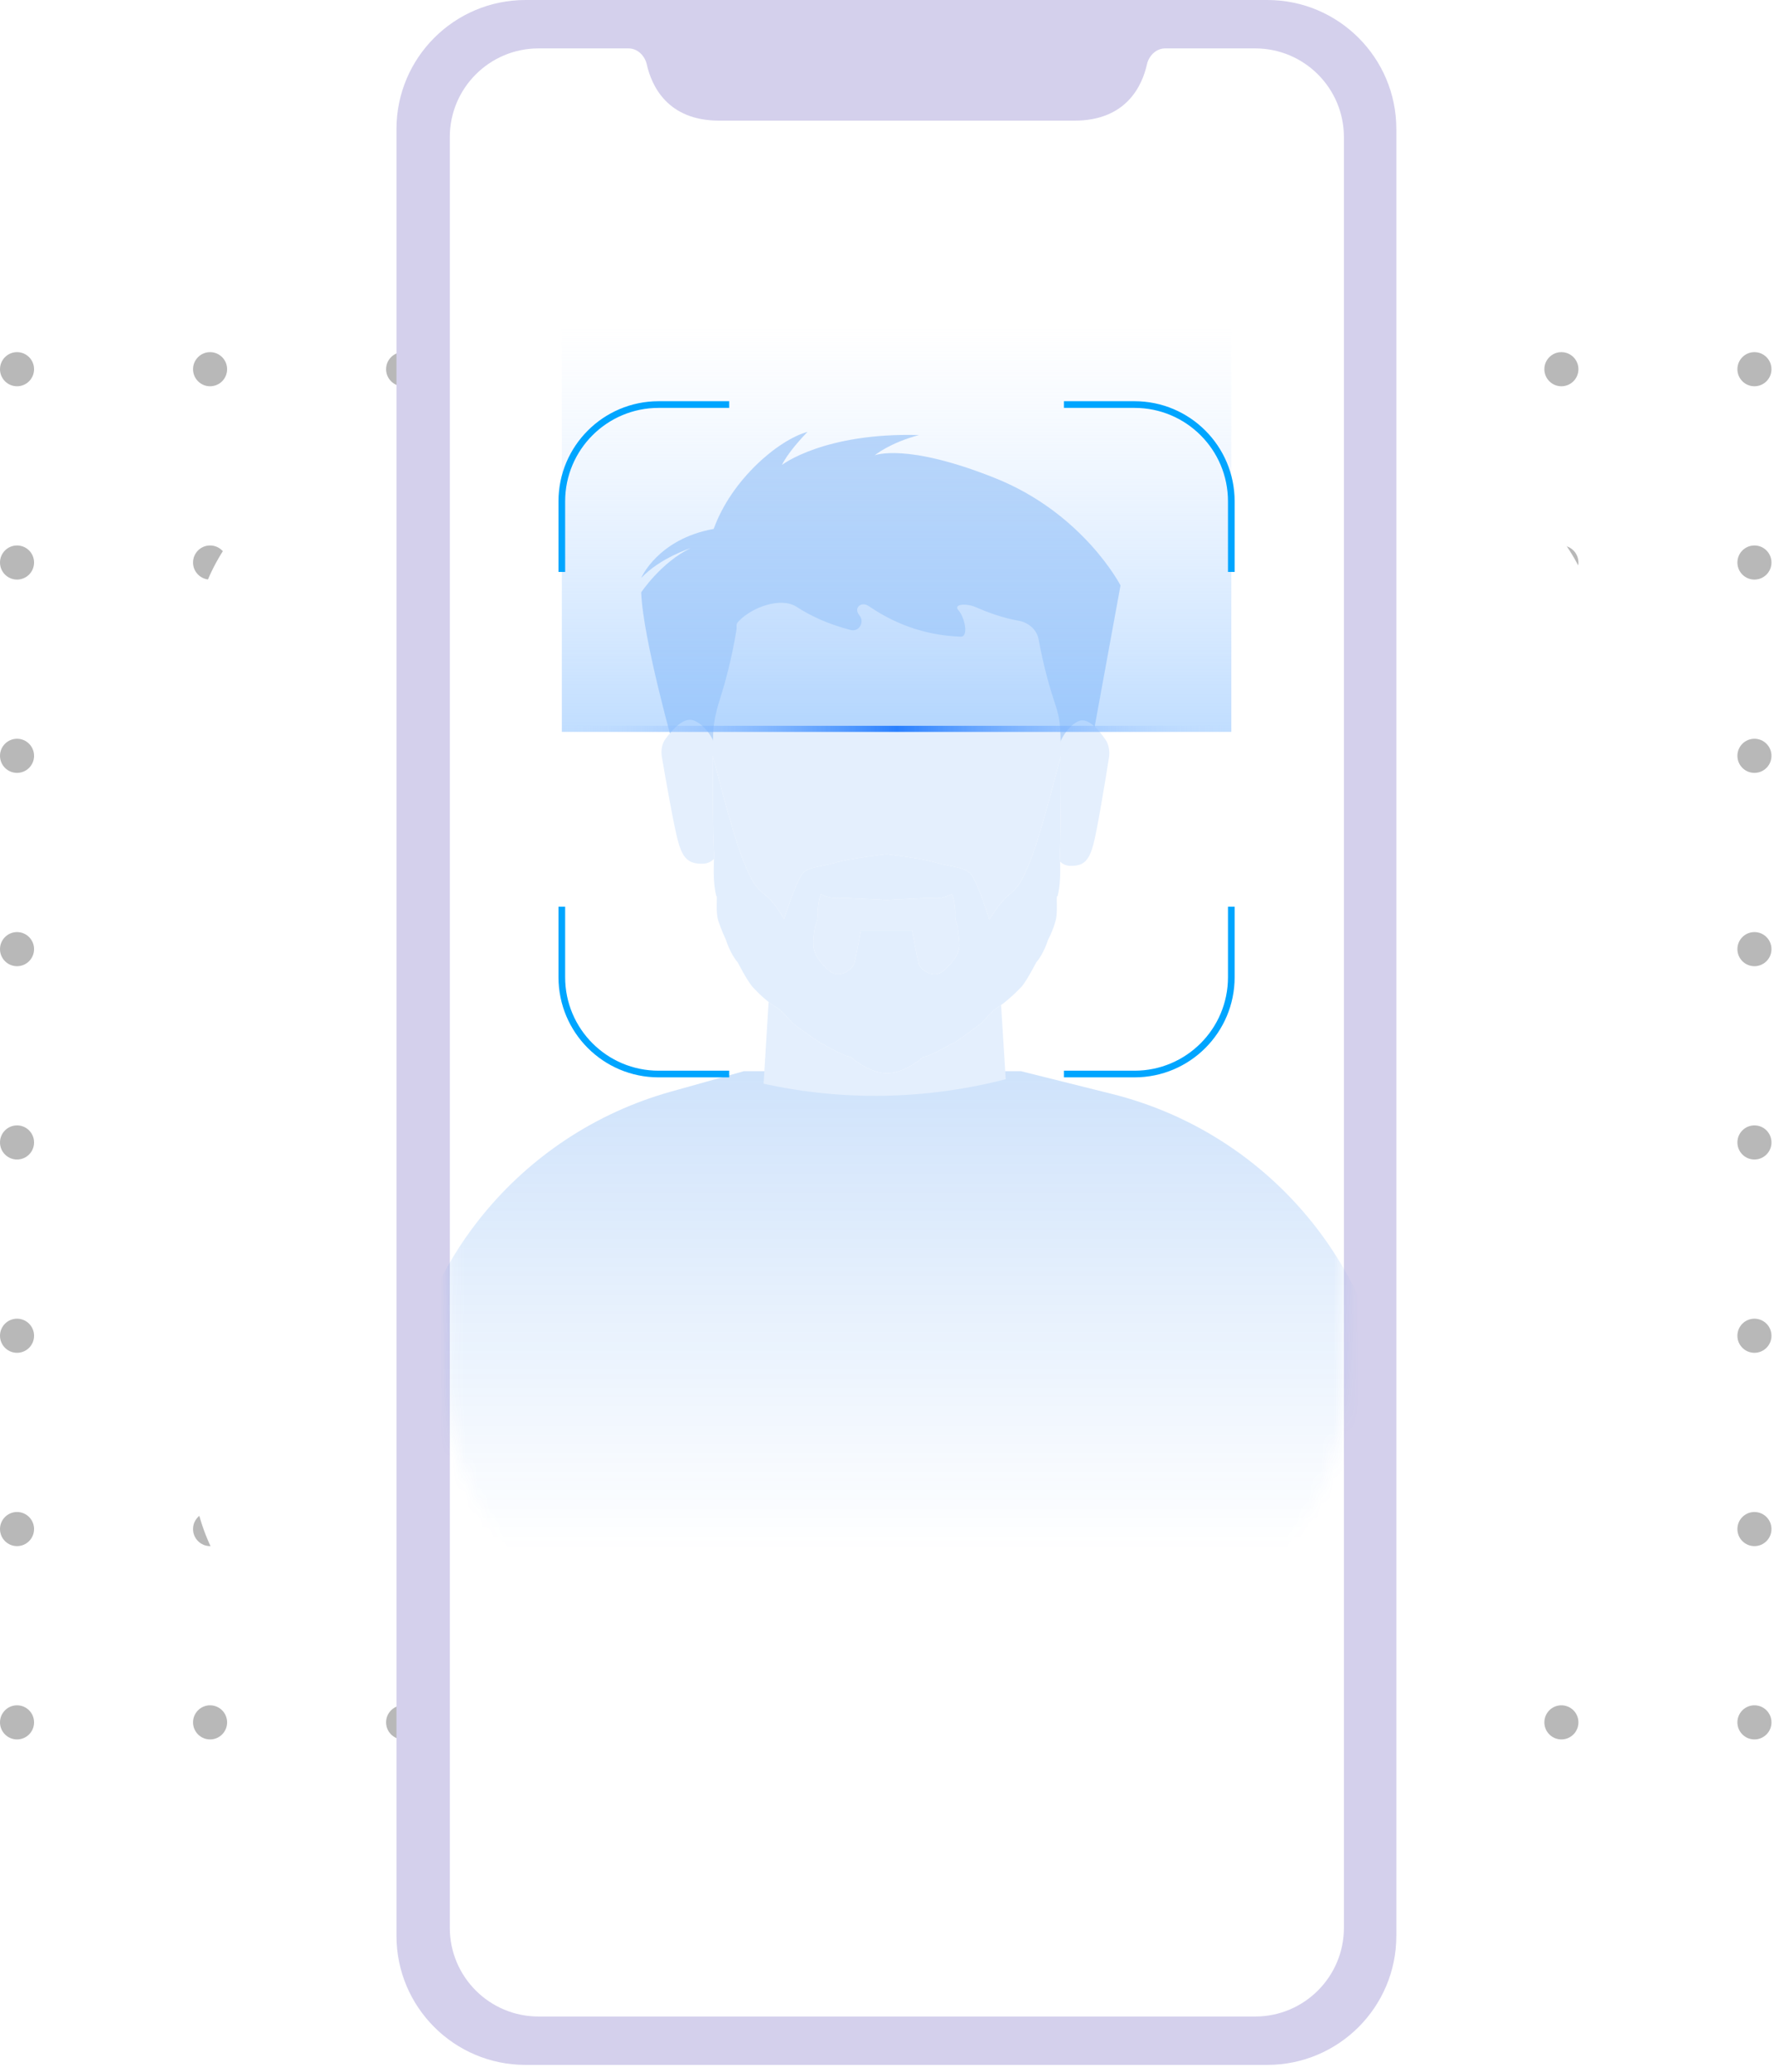 <svg width="143" height="167" viewBox="0 0 143 167" fill="none" xmlns="http://www.w3.org/2000/svg">
<path d="M-0 29.762C-0 29.003 0.615 28.387 1.373 28.387C2.131 28.387 2.746 29.003 2.746 29.762C2.746 30.521 2.131 31.137 1.373 31.137C0.615 31.137 -0 30.521 -0 29.762Z" fill="#B8B8B8"/>
<path d="M62.244 29.762C62.244 29.003 62.859 28.387 63.617 28.387C64.376 28.387 64.99 29.003 64.99 29.762C64.99 30.521 64.376 31.137 63.617 31.137C62.859 31.137 62.244 30.521 62.244 29.762Z" fill="#B8B8B8"/>
<path d="M31.122 29.762C31.122 29.003 31.737 28.387 32.495 28.387C33.253 28.387 33.868 29.003 33.868 29.762C33.868 30.521 33.253 31.137 32.495 31.137C31.737 31.137 31.122 30.521 31.122 29.762Z" fill="#B8B8B8"/>
<path d="M93.366 29.762C93.366 29.003 93.981 28.387 94.739 28.387C95.498 28.387 96.112 29.003 96.112 29.762C96.112 30.521 95.498 31.137 94.739 31.137C93.981 31.137 93.366 30.521 93.366 29.762Z" fill="#B8B8B8"/>
<path d="M124.489 29.762C124.489 29.003 125.103 28.387 125.862 28.387C126.62 28.387 127.235 29.003 127.235 29.762C127.235 30.521 126.62 31.137 125.862 31.137C125.103 31.137 124.489 30.521 124.489 29.762Z" fill="#B8B8B8"/>
<path d="M15.561 29.762C15.561 29.003 16.176 28.387 16.934 28.387C17.692 28.387 18.307 29.003 18.307 29.762C18.307 30.521 17.692 31.137 16.934 31.137C16.176 31.137 15.561 30.521 15.561 29.762Z" fill="#B8B8B8"/>
<path d="M77.805 29.762C77.805 29.003 78.42 28.387 79.178 28.387C79.937 28.387 80.551 29.003 80.551 29.762C80.551 30.521 79.937 31.137 79.178 31.137C78.42 31.137 77.805 30.521 77.805 29.762Z" fill="#B8B8B8"/>
<path d="M46.683 29.762C46.683 29.003 47.298 28.387 48.056 28.387C48.815 28.387 49.429 29.003 49.429 29.762C49.429 30.521 48.815 31.137 48.056 31.137C47.298 31.137 46.683 30.521 46.683 29.762Z" fill="#B8B8B8"/>
<path d="M108.927 29.762C108.927 29.003 109.542 28.387 110.3 28.387C111.059 28.387 111.674 29.003 111.674 29.762C111.674 30.521 111.059 31.137 110.3 31.137C109.542 31.137 108.927 30.521 108.927 29.762Z" fill="#B8B8B8"/>
<path d="M140.05 29.762C140.05 29.003 140.664 28.387 141.423 28.387C142.181 28.387 142.796 29.003 142.796 29.762C142.796 30.521 142.181 31.137 141.423 31.137C140.664 31.137 140.05 30.521 140.05 29.762Z" fill="#B8B8B8"/>
<path d="M-0 45.345C-0 44.585 0.615 43.97 1.373 43.97C2.131 43.97 2.746 44.585 2.746 45.345C2.746 46.104 2.131 46.72 1.373 46.72C0.615 46.72 -0 46.104 -0 45.345Z" fill="#B8B8B8"/>
<path d="M62.244 45.345C62.244 44.585 62.859 43.97 63.617 43.97C64.376 43.97 64.99 44.585 64.99 45.345C64.99 46.104 64.376 46.72 63.617 46.72C62.859 46.72 62.244 46.104 62.244 45.345Z" fill="#B8B8B8"/>
<path d="M31.122 45.345C31.122 44.585 31.737 43.97 32.495 43.97C33.253 43.97 33.868 44.585 33.868 45.345C33.868 46.104 33.253 46.72 32.495 46.72C31.737 46.72 31.122 46.104 31.122 45.345Z" fill="#B8B8B8"/>
<path d="M93.366 45.345C93.366 44.585 93.981 43.97 94.739 43.97C95.498 43.97 96.112 44.585 96.112 45.345C96.112 46.104 95.498 46.72 94.739 46.72C93.981 46.72 93.366 46.104 93.366 45.345Z" fill="#B8B8B8"/>
<path d="M124.489 45.345C124.489 44.585 125.103 43.97 125.862 43.97C126.62 43.97 127.235 44.585 127.235 45.345C127.235 46.104 126.62 46.72 125.862 46.72C125.103 46.72 124.489 46.104 124.489 45.345Z" fill="#B8B8B8"/>
<path d="M15.561 45.345C15.561 44.585 16.176 43.97 16.934 43.97C17.692 43.97 18.307 44.585 18.307 45.345C18.307 46.104 17.692 46.72 16.934 46.72C16.176 46.72 15.561 46.104 15.561 45.345Z" fill="#B8B8B8"/>
<path d="M77.805 45.345C77.805 44.585 78.42 43.97 79.178 43.97C79.937 43.97 80.551 44.585 80.551 45.345C80.551 46.104 79.937 46.72 79.178 46.72C78.42 46.72 77.805 46.104 77.805 45.345Z" fill="#B8B8B8"/>
<path d="M46.683 45.345C46.683 44.585 47.298 43.97 48.056 43.97C48.815 43.97 49.429 44.585 49.429 45.345C49.429 46.104 48.815 46.72 48.056 46.72C47.298 46.72 46.683 46.104 46.683 45.345Z" fill="#B8B8B8"/>
<path d="M108.927 45.345C108.927 44.585 109.542 43.97 110.3 43.97C111.059 43.97 111.674 44.585 111.674 45.345C111.674 46.104 111.059 46.72 110.3 46.72C109.542 46.72 108.927 46.104 108.927 45.345Z" fill="#B8B8B8"/>
<path d="M140.05 45.345C140.05 44.585 140.664 43.97 141.423 43.97C142.181 43.97 142.796 44.585 142.796 45.345C142.796 46.104 142.181 46.72 141.423 46.72C140.664 46.72 140.05 46.104 140.05 45.345Z" fill="#B8B8B8"/>
<path d="M-0 60.927C-0 60.168 0.615 59.552 1.373 59.552C2.131 59.552 2.746 60.168 2.746 60.927C2.746 61.687 2.131 62.302 1.373 62.302C0.615 62.302 -0 61.687 -0 60.927Z" fill="#B8B8B8"/>
<path d="M62.244 60.927C62.244 60.168 62.859 59.552 63.617 59.552C64.376 59.552 64.99 60.168 64.99 60.927C64.99 61.687 64.376 62.302 63.617 62.302C62.859 62.302 62.244 61.687 62.244 60.927Z" fill="#B8B8B8"/>
<path d="M31.122 60.927C31.122 60.168 31.737 59.552 32.495 59.552C33.253 59.552 33.868 60.168 33.868 60.927C33.868 61.687 33.253 62.302 32.495 62.302C31.737 62.302 31.122 61.687 31.122 60.927Z" fill="#B8B8B8"/>
<path d="M93.366 60.927C93.366 60.168 93.981 59.552 94.739 59.552C95.498 59.552 96.112 60.168 96.112 60.927C96.112 61.687 95.498 62.302 94.739 62.302C93.981 62.302 93.366 61.687 93.366 60.927Z" fill="#B8B8B8"/>
<path d="M124.489 60.927C124.489 60.168 125.103 59.552 125.862 59.552C126.62 59.552 127.235 60.168 127.235 60.927C127.235 61.687 126.62 62.302 125.862 62.302C125.103 62.302 124.489 61.687 124.489 60.927Z" fill="#B8B8B8"/>
<path d="M15.561 60.927C15.561 60.168 16.176 59.552 16.934 59.552C17.692 59.552 18.307 60.168 18.307 60.927C18.307 61.687 17.692 62.302 16.934 62.302C16.176 62.302 15.561 61.687 15.561 60.927Z" fill="#B8B8B8"/>
<path d="M77.805 60.927C77.805 60.168 78.42 59.552 79.178 59.552C79.937 59.552 80.551 60.168 80.551 60.927C80.551 61.687 79.937 62.302 79.178 62.302C78.42 62.302 77.805 61.687 77.805 60.927Z" fill="#B8B8B8"/>
<path d="M46.683 60.927C46.683 60.168 47.298 59.552 48.056 59.552C48.815 59.552 49.429 60.168 49.429 60.927C49.429 61.687 48.815 62.302 48.056 62.302C47.298 62.302 46.683 61.687 46.683 60.927Z" fill="#B8B8B8"/>
<path d="M108.927 60.927C108.927 60.168 109.542 59.552 110.3 59.552C111.059 59.552 111.674 60.168 111.674 60.927C111.674 61.687 111.059 62.302 110.3 62.302C109.542 62.302 108.927 61.687 108.927 60.927Z" fill="#B8B8B8"/>
<path d="M140.05 60.927C140.05 60.168 140.664 59.552 141.423 59.552C142.181 59.552 142.796 60.168 142.796 60.927C142.796 61.687 142.181 62.302 141.423 62.302C140.664 62.302 140.05 61.687 140.05 60.927Z" fill="#B8B8B8"/>
<path d="M-0 76.51C-0 75.751 0.615 75.135 1.373 75.135C2.131 75.135 2.746 75.751 2.746 76.51C2.746 77.269 2.131 77.885 1.373 77.885C0.615 77.885 -0 77.269 -0 76.51Z" fill="#B8B8B8"/>
<path d="M62.244 76.51C62.244 75.751 62.859 75.135 63.617 75.135C64.376 75.135 64.99 75.751 64.99 76.51C64.99 77.269 64.376 77.885 63.617 77.885C62.859 77.885 62.244 77.269 62.244 76.51Z" fill="#B8B8B8"/>
<path d="M31.122 76.51C31.122 75.751 31.737 75.135 32.495 75.135C33.253 75.135 33.868 75.751 33.868 76.51C33.868 77.269 33.253 77.885 32.495 77.885C31.737 77.885 31.122 77.269 31.122 76.51Z" fill="#B8B8B8"/>
<path d="M93.366 76.51C93.366 75.751 93.981 75.135 94.739 75.135C95.498 75.135 96.112 75.751 96.112 76.51C96.112 77.269 95.498 77.885 94.739 77.885C93.981 77.885 93.366 77.269 93.366 76.51Z" fill="#B8B8B8"/>
<path d="M124.489 76.51C124.489 75.751 125.103 75.135 125.862 75.135C126.62 75.135 127.235 75.751 127.235 76.51C127.235 77.269 126.62 77.885 125.862 77.885C125.103 77.885 124.489 77.269 124.489 76.51Z" fill="#B8B8B8"/>
<path d="M15.561 76.51C15.561 75.751 16.176 75.135 16.934 75.135C17.692 75.135 18.307 75.751 18.307 76.51C18.307 77.269 17.692 77.885 16.934 77.885C16.176 77.885 15.561 77.269 15.561 76.51Z" fill="#B8B8B8"/>
<path d="M77.805 76.51C77.805 75.751 78.42 75.135 79.178 75.135C79.937 75.135 80.551 75.751 80.551 76.51C80.551 77.269 79.937 77.885 79.178 77.885C78.42 77.885 77.805 77.269 77.805 76.51Z" fill="#B8B8B8"/>
<path d="M46.683 76.51C46.683 75.751 47.298 75.135 48.056 75.135C48.815 75.135 49.429 75.751 49.429 76.51C49.429 77.269 48.815 77.885 48.056 77.885C47.298 77.885 46.683 77.269 46.683 76.51Z" fill="#B8B8B8"/>
<path d="M108.927 76.51C108.927 75.751 109.542 75.135 110.3 75.135C111.059 75.135 111.674 75.751 111.674 76.51C111.674 77.269 111.059 77.885 110.3 77.885C109.542 77.885 108.927 77.269 108.927 76.51Z" fill="#B8B8B8"/>
<path d="M140.05 76.51C140.05 75.751 140.664 75.135 141.423 75.135C142.181 75.135 142.796 75.751 142.796 76.51C142.796 77.269 142.181 77.885 141.423 77.885C140.664 77.885 140.05 77.269 140.05 76.51Z" fill="#B8B8B8"/>
<path d="M-0 92.093C-0 91.333 0.615 90.718 1.373 90.718C2.131 90.718 2.746 91.333 2.746 92.093C2.746 92.852 2.131 93.468 1.373 93.468C0.615 93.468 -0 92.852 -0 92.093Z" fill="#B8B8B8"/>
<path d="M62.244 92.093C62.244 91.333 62.859 90.718 63.617 90.718C64.376 90.718 64.99 91.333 64.99 92.093C64.99 92.852 64.376 93.468 63.617 93.468C62.859 93.468 62.244 92.852 62.244 92.093Z" fill="#B8B8B8"/>
<path d="M31.122 92.093C31.122 91.333 31.737 90.718 32.495 90.718C33.253 90.718 33.868 91.333 33.868 92.093C33.868 92.852 33.253 93.468 32.495 93.468C31.737 93.468 31.122 92.852 31.122 92.093Z" fill="#B8B8B8"/>
<path d="M93.366 92.093C93.366 91.333 93.981 90.718 94.739 90.718C95.498 90.718 96.112 91.333 96.112 92.093C96.112 92.852 95.498 93.468 94.739 93.468C93.981 93.468 93.366 92.852 93.366 92.093Z" fill="#B8B8B8"/>
<path d="M124.489 92.093C124.489 91.333 125.103 90.718 125.862 90.718C126.62 90.718 127.235 91.333 127.235 92.093C127.235 92.852 126.62 93.468 125.862 93.468C125.103 93.468 124.489 92.852 124.489 92.093Z" fill="#B8B8B8"/>
<path d="M15.561 92.093C15.561 91.333 16.176 90.718 16.934 90.718C17.692 90.718 18.307 91.333 18.307 92.093C18.307 92.852 17.692 93.468 16.934 93.468C16.176 93.468 15.561 92.852 15.561 92.093Z" fill="#B8B8B8"/>
<path d="M77.805 92.093C77.805 91.333 78.42 90.718 79.178 90.718C79.937 90.718 80.551 91.333 80.551 92.093C80.551 92.852 79.937 93.468 79.178 93.468C78.42 93.468 77.805 92.852 77.805 92.093Z" fill="#B8B8B8"/>
<path d="M46.683 92.093C46.683 91.333 47.298 90.718 48.056 90.718C48.815 90.718 49.429 91.333 49.429 92.093C49.429 92.852 48.815 93.468 48.056 93.468C47.298 93.468 46.683 92.852 46.683 92.093Z" fill="#B8B8B8"/>
<path d="M108.927 92.093C108.927 91.333 109.542 90.718 110.3 90.718C111.059 90.718 111.674 91.333 111.674 92.093C111.674 92.852 111.059 93.468 110.3 93.468C109.542 93.468 108.927 92.852 108.927 92.093Z" fill="#B8B8B8"/>
<path d="M140.05 92.093C140.05 91.333 140.664 90.718 141.423 90.718C142.181 90.718 142.796 91.333 142.796 92.093C142.796 92.852 142.181 93.468 141.423 93.468C140.664 93.468 140.05 92.852 140.05 92.093Z" fill="#B8B8B8"/>
<path d="M-0 107.675C-0 106.916 0.615 106.3 1.373 106.3C2.131 106.3 2.746 106.916 2.746 107.675C2.746 108.434 2.131 109.05 1.373 109.05C0.615 109.05 -0 108.434 -0 107.675Z" fill="#B8B8B8"/>
<path d="M62.244 107.675C62.244 106.916 62.859 106.3 63.617 106.3C64.376 106.3 64.99 106.916 64.99 107.675C64.99 108.434 64.376 109.05 63.617 109.05C62.859 109.05 62.244 108.434 62.244 107.675Z" fill="#B8B8B8"/>
<path d="M31.122 107.675C31.122 106.916 31.737 106.3 32.495 106.3C33.253 106.3 33.868 106.916 33.868 107.675C33.868 108.434 33.253 109.05 32.495 109.05C31.737 109.05 31.122 108.434 31.122 107.675Z" fill="#B8B8B8"/>
<path d="M93.366 107.675C93.366 106.916 93.981 106.3 94.739 106.3C95.498 106.3 96.112 106.916 96.112 107.675C96.112 108.434 95.498 109.05 94.739 109.05C93.981 109.05 93.366 108.434 93.366 107.675Z" fill="#B8B8B8"/>
<path d="M124.489 107.675C124.489 106.916 125.103 106.3 125.862 106.3C126.62 106.3 127.235 106.916 127.235 107.675C127.235 108.434 126.62 109.05 125.862 109.05C125.103 109.05 124.489 108.434 124.489 107.675Z" fill="#B8B8B8"/>
<path d="M15.561 107.675C15.561 106.916 16.176 106.3 16.934 106.3C17.692 106.3 18.307 106.916 18.307 107.675C18.307 108.434 17.692 109.05 16.934 109.05C16.176 109.05 15.561 108.434 15.561 107.675Z" fill="#B8B8B8"/>
<path d="M77.805 107.675C77.805 106.916 78.42 106.3 79.178 106.3C79.937 106.3 80.551 106.916 80.551 107.675C80.551 108.434 79.937 109.05 79.178 109.05C78.42 109.05 77.805 108.434 77.805 107.675Z" fill="#B8B8B8"/>
<path d="M46.683 107.675C46.683 106.916 47.298 106.3 48.056 106.3C48.815 106.3 49.429 106.916 49.429 107.675C49.429 108.434 48.815 109.05 48.056 109.05C47.298 109.05 46.683 108.434 46.683 107.675Z" fill="#B8B8B8"/>
<path d="M108.927 107.675C108.927 106.916 109.542 106.3 110.3 106.3C111.059 106.3 111.674 106.916 111.674 107.675C111.674 108.434 111.059 109.05 110.3 109.05C109.542 109.05 108.927 108.434 108.927 107.675Z" fill="#B8B8B8"/>
<path d="M140.05 107.675C140.05 106.916 140.664 106.3 141.423 106.3C142.181 106.3 142.796 106.916 142.796 107.675C142.796 108.434 142.181 109.05 141.423 109.05C140.664 109.05 140.05 108.434 140.05 107.675Z" fill="#B8B8B8"/>
<path d="M-0 123.258C-0 122.498 0.615 121.883 1.373 121.883C2.131 121.883 2.746 122.498 2.746 123.258C2.746 124.017 2.131 124.633 1.373 124.633C0.615 124.633 -0 124.017 -0 123.258Z" fill="#B8B8B8"/>
<path d="M62.244 123.258C62.244 122.498 62.859 121.883 63.617 121.883C64.376 121.883 64.99 122.498 64.99 123.258C64.99 124.017 64.376 124.633 63.617 124.633C62.859 124.633 62.244 124.017 62.244 123.258Z" fill="#B8B8B8"/>
<path d="M31.122 123.258C31.122 122.498 31.737 121.883 32.495 121.883C33.253 121.883 33.868 122.498 33.868 123.258C33.868 124.017 33.253 124.633 32.495 124.633C31.737 124.633 31.122 124.017 31.122 123.258Z" fill="#B8B8B8"/>
<path d="M93.366 123.258C93.366 122.498 93.981 121.883 94.739 121.883C95.498 121.883 96.112 122.498 96.112 123.258C96.112 124.017 95.498 124.633 94.739 124.633C93.981 124.633 93.366 124.017 93.366 123.258Z" fill="#B8B8B8"/>
<path d="M124.489 123.258C124.489 122.498 125.103 121.883 125.862 121.883C126.62 121.883 127.235 122.498 127.235 123.258C127.235 124.017 126.62 124.633 125.862 124.633C125.103 124.633 124.489 124.017 124.489 123.258Z" fill="#B8B8B8"/>
<path d="M15.561 123.258C15.561 122.498 16.176 121.883 16.934 121.883C17.692 121.883 18.307 122.498 18.307 123.258C18.307 124.017 17.692 124.633 16.934 124.633C16.176 124.633 15.561 124.017 15.561 123.258Z" fill="#B8B8B8"/>
<path d="M77.805 123.258C77.805 122.498 78.42 121.883 79.178 121.883C79.937 121.883 80.551 122.498 80.551 123.258C80.551 124.017 79.937 124.633 79.178 124.633C78.42 124.633 77.805 124.017 77.805 123.258Z" fill="#B8B8B8"/>
<path d="M46.683 123.258C46.683 122.498 47.298 121.883 48.056 121.883C48.815 121.883 49.429 122.498 49.429 123.258C49.429 124.017 48.815 124.633 48.056 124.633C47.298 124.633 46.683 124.017 46.683 123.258Z" fill="#B8B8B8"/>
<path d="M108.927 123.258C108.927 122.498 109.542 121.883 110.3 121.883C111.059 121.883 111.674 122.498 111.674 123.258C111.674 124.017 111.059 124.633 110.3 124.633C109.542 124.633 108.927 124.017 108.927 123.258Z" fill="#B8B8B8"/>
<path d="M140.05 123.258C140.05 122.498 140.664 121.883 141.423 121.883C142.181 121.883 142.796 122.498 142.796 123.258C142.796 124.017 142.181 124.633 141.423 124.633C140.664 124.633 140.05 124.017 140.05 123.258Z" fill="#B8B8B8"/>
<path d="M-0 138.84C-0 138.081 0.615 137.465 1.373 137.465C2.131 137.465 2.746 138.081 2.746 138.84C2.746 139.6 2.131 140.215 1.373 140.215C0.615 140.215 -0 139.6 -0 138.84Z" fill="#B8B8B8"/>
<path d="M62.244 138.84C62.244 138.081 62.859 137.465 63.617 137.465C64.376 137.465 64.99 138.081 64.99 138.84C64.99 139.6 64.376 140.215 63.617 140.215C62.859 140.215 62.244 139.6 62.244 138.84Z" fill="#B8B8B8"/>
<path d="M31.122 138.84C31.122 138.081 31.737 137.465 32.495 137.465C33.253 137.465 33.868 138.081 33.868 138.84C33.868 139.6 33.253 140.215 32.495 140.215C31.737 140.215 31.122 139.6 31.122 138.84Z" fill="#B8B8B8"/>
<path d="M93.366 138.84C93.366 138.081 93.981 137.465 94.739 137.465C95.498 137.465 96.112 138.081 96.112 138.84C96.112 139.6 95.498 140.215 94.739 140.215C93.981 140.215 93.366 139.6 93.366 138.84Z" fill="#B8B8B8"/>
<path d="M124.489 138.84C124.489 138.081 125.103 137.465 125.862 137.465C126.62 137.465 127.235 138.081 127.235 138.84C127.235 139.6 126.62 140.215 125.862 140.215C125.103 140.215 124.489 139.6 124.489 138.84Z" fill="#B8B8B8"/>
<path d="M15.561 138.84C15.561 138.081 16.176 137.465 16.934 137.465C17.692 137.465 18.307 138.081 18.307 138.84C18.307 139.6 17.692 140.215 16.934 140.215C16.176 140.215 15.561 139.6 15.561 138.84Z" fill="#B8B8B8"/>
<path d="M77.805 138.84C77.805 138.081 78.42 137.465 79.178 137.465C79.937 137.465 80.551 138.081 80.551 138.84C80.551 139.6 79.937 140.215 79.178 140.215C78.42 140.215 77.805 139.6 77.805 138.84Z" fill="#B8B8B8"/>
<path d="M46.683 138.84C46.683 138.081 47.298 137.465 48.056 137.465C48.815 137.465 49.429 138.081 49.429 138.84C49.429 139.6 48.815 140.215 48.056 140.215C47.298 140.215 46.683 139.6 46.683 138.84Z" fill="#B8B8B8"/>
<path d="M108.927 138.84C108.927 138.081 109.542 137.465 110.3 137.465C111.059 137.465 111.674 138.081 111.674 138.84C111.674 139.6 111.059 140.215 110.3 140.215C109.542 140.215 108.927 139.6 108.927 138.84Z" fill="#B8B8B8"/>
<path d="M140.05 138.84C140.05 138.081 140.664 137.465 141.423 137.465C142.181 137.465 142.796 138.081 142.796 138.84C142.796 139.6 142.181 140.215 141.423 140.215C140.664 140.215 140.05 139.6 140.05 138.84Z" fill="#B8B8B8"/>
<path d="M15.484 52.989C15.484 44.153 22.647 36.989 31.484 36.989H113.032C121.869 36.989 129.032 44.153 129.032 52.989V117.893C129.032 126.73 121.869 133.893 113.032 133.893H31.484C22.647 133.893 15.484 126.73 15.484 117.893V52.989Z" fill="white"/>
<path fill-rule="evenodd" clip-rule="evenodd" d="M31.959 10.403C31.959 4.658 36.617 3.05176e-05 42.362 3.05176e-05H102.154C107.899 3.05176e-05 112.557 4.658 112.557 10.403V156.049C112.557 161.794 107.899 166.452 102.154 166.452H42.362C36.617 166.452 31.959 161.794 31.959 156.049V10.403Z" fill="#D4D0EC"/>
<path fill-rule="evenodd" clip-rule="evenodd" d="M36.258 11.054C36.258 7.104 39.46 3.902 43.41 3.902H50.669C51.386 3.902 51.977 4.485 52.134 5.184C52.519 6.899 53.788 9.725 57.972 9.725C61.206 9.725 83.382 9.725 86.617 9.725C90.801 9.725 92.07 6.899 92.455 5.184C92.612 4.485 93.203 3.902 93.919 3.902H101.179C105.129 3.902 108.331 7.104 108.331 11.054V155.399C108.331 159.349 105.129 162.551 101.179 162.551H43.41C39.46 162.551 36.258 159.349 36.258 155.399V11.054Z" fill="white"/>
<mask id="mask0_218_1308" style="mask-type:alpha" maskUnits="userSpaceOnUse" x="36" y="0" width="73" height="133">
<path fill-rule="evenodd" clip-rule="evenodd" d="M36.129 13.332C36.129 5.969 42.098 3.05176e-05 49.46 3.05176e-05C50.795 3.05176e-05 51.885 1.14 52.552 2.296C53.276 3.552 54.78 4.855 57.899 4.855C61.141 4.855 83.375 4.855 86.617 4.855C89.736 4.855 91.24 3.552 91.964 2.296C92.631 1.14 93.721 3.05176e-05 95.055 3.05176e-05C102.418 3.05176e-05 108.387 5.969 108.387 13.332V111.582C108.387 123.001 99.13 132.258 87.711 132.258H56.805C45.386 132.258 36.129 123.001 36.129 111.582V13.332Z" fill="white"/>
</mask>
<g mask="url(#mask0_218_1308)">
<path d="M59.962 86.349L54.081 87.997C41.85 91.424 33.103 102.182 32.244 114.854L31.554 125.021H112.875L112.296 115.469C111.503 102.4 102.327 91.355 89.625 88.18L82.298 86.349H59.962Z" fill="url(#paint0_linear_218_1308)"/>
<g clip-path="url(#clip0_218_1308)">
<path d="M62.249 76.004C62.543 71.213 66.515 67.477 71.316 67.477C76.113 67.477 80.083 71.207 80.382 75.994L81.07 86.994C74.71 88.643 67.967 88.781 61.553 87.355H61.553L62.249 76.004Z" fill="#E4EFFD"/>
<path d="M54.393 60.557C54.393 60.557 51.815 51.489 51.686 47.749C51.686 47.749 53.319 45.3 55.683 44.182C55.683 44.182 53.233 44.956 51.686 46.589C51.686 46.589 53.018 43.452 57.531 42.635C58.949 38.681 62.731 35.458 65.095 34.813C63.462 36.489 63.032 37.478 63.032 37.478C63.032 37.478 66.427 34.856 74.077 35.071C71.67 35.716 70.51 36.704 70.51 36.704C70.51 36.704 73.003 35.673 80.137 38.509C87.314 41.346 90.323 47.191 90.323 47.191L87.83 60.815L54.393 60.557Z" fill="white"/>
<path d="M54.393 60.557C54.393 60.557 51.815 51.489 51.686 47.749C51.686 47.749 53.319 45.3 55.683 44.182C55.683 44.182 53.233 44.956 51.686 46.589C51.686 46.589 53.018 43.452 57.531 42.635C58.949 38.681 62.731 35.458 65.095 34.813C63.462 36.489 63.032 37.478 63.032 37.478C63.032 37.478 66.427 34.856 74.077 35.071C71.67 35.716 70.51 36.704 70.51 36.704C70.51 36.704 73.003 35.673 80.137 38.509C87.314 41.346 90.323 47.191 90.323 47.191L87.83 60.815L54.393 60.557Z" fill="#1172EB" fill-opacity="0.3"/>
<path d="M58.003 62.073C57.92 60.964 57.727 59.823 57.03 58.956C56.719 58.57 56.332 58.216 55.883 58.061C55.085 57.806 54.188 58.826 53.656 59.549C53.356 59.931 53.257 60.527 53.356 61.037C53.656 62.822 54.387 66.946 54.686 67.923C55.052 69.199 55.517 69.624 56.548 69.624C58.062 69.686 58.415 67.604 58.302 66.094L58.003 62.073Z" fill="#E4EFFD"/>
<path d="M85.018 62.041C85.09 61 85.261 59.935 85.87 59.087C86.171 58.668 86.555 58.274 87.005 58.107C87.757 57.849 88.602 58.881 89.103 59.611C89.385 59.998 89.479 60.6 89.385 61.115C89.103 62.92 88.414 67.089 88.132 68.078C87.788 69.367 87.35 69.797 86.379 69.797C84.916 69.862 84.618 67.799 84.72 66.338L85.018 62.041Z" fill="#E4EFFD"/>
<path d="M85.438 58.487C85.388 57.832 85.209 57.199 84.999 56.577C84.666 55.589 84.146 53.848 83.719 51.531C83.575 50.746 82.89 50.172 82.104 50.036C80.897 49.829 79.655 49.381 78.614 48.927C77.94 48.633 76.778 48.666 77.271 49.21C77.742 49.73 78.127 51.349 77.426 51.323C74.36 51.207 71.962 50.178 70.036 48.86C69.415 48.434 68.78 49.018 69.268 49.591C69.725 50.128 69.26 50.96 68.577 50.785C66.755 50.318 65.329 49.642 64.225 48.923C62.94 48.088 60.622 48.954 59.561 50.059C59.257 50.376 59.43 50.394 59.358 50.827C58.97 53.15 58.472 54.961 58.108 56.108C57.81 57.046 57.544 57.999 57.496 58.982C57.299 62.986 57.862 68.967 58.089 71.129C58.132 71.688 58.347 72.247 58.648 72.719C60.797 76.201 64.278 80.069 66.255 82.088C67.201 83.034 68.447 83.593 69.779 83.593H71.455H73.132C74.464 83.593 75.753 83.034 76.656 82.088C78.633 80.025 82.157 76.201 84.263 72.719C84.564 72.247 84.735 71.688 84.821 71.129C85.098 68.875 85.739 62.475 85.438 58.487Z" fill="#E4EFFD"/>
<path d="M85.509 60.944C85.509 60.944 83.962 67.046 83.145 69.152C82.329 71.258 81.985 71.602 81.254 72.204C80.524 72.805 79.75 74.138 79.75 74.138C79.75 74.138 78.719 70.785 78.16 70.356C77.601 69.883 76.527 69.84 75.452 69.539C74.378 69.195 71.456 68.851 71.456 68.851C71.456 68.851 68.576 69.195 67.501 69.496C66.427 69.84 65.31 69.84 64.794 70.313C64.235 70.785 63.204 74.095 63.204 74.095C63.204 74.095 62.473 72.762 61.7 72.161C60.969 71.559 60.625 71.215 59.809 69.109C58.992 67.003 57.445 60.901 57.445 60.901C57.445 60.901 57.445 67.691 57.574 68.894C57.488 70.356 57.531 71.43 57.746 72.247C57.875 72.075 57.617 73.579 57.961 74.395C57.961 74.395 58.09 74.825 58.519 75.771C58.519 75.771 58.863 76.888 59.465 77.576C59.465 77.576 60.195 78.994 60.625 79.51C60.625 79.51 61.485 80.498 62.473 81.143C63.032 81.358 63.719 82.432 64.235 82.733C64.235 82.733 66.083 84.108 66.384 84.194C66.384 84.194 68.146 85.226 68.576 85.183C68.619 85.226 68.92 85.14 68.576 85.183C68.748 85.398 70.166 86.515 71.498 86.515C72.831 86.515 74.249 85.398 74.421 85.183C74.077 85.14 74.378 85.226 74.421 85.183C74.851 85.226 76.613 84.194 76.613 84.194C76.914 84.151 78.762 82.733 78.762 82.733C79.277 82.432 79.965 81.401 80.524 81.143C81.512 80.455 82.372 79.51 82.372 79.51C82.802 78.994 83.532 77.576 83.532 77.576C84.134 76.888 84.478 75.771 84.478 75.771C84.95 74.825 85.036 74.395 85.036 74.395C85.337 73.622 85.079 72.075 85.251 72.247C85.466 71.387 85.509 70.313 85.423 68.894C85.509 67.734 85.509 60.944 85.509 60.944ZM77.343 76.243C77.3 76.888 76.871 77.533 76.054 78.263C75.237 78.951 74.163 78.177 74.034 77.619C73.905 77.06 73.518 74.997 73.518 74.997H71.456H69.393C69.393 74.997 69.006 77.103 68.877 77.619C68.748 78.135 67.674 78.951 66.857 78.263C66.04 77.576 65.611 76.888 65.568 76.243C65.525 75.599 65.697 74.696 65.697 74.696C65.697 74.696 65.954 74.138 65.911 73.751C65.868 73.364 66.04 72.462 66.04 72.462L66.169 72.075C66.169 72.075 66.857 72.418 67.287 72.376C67.674 72.332 71.456 72.547 71.456 72.547C71.456 72.547 75.195 72.332 75.624 72.376C76.011 72.418 76.742 72.075 76.742 72.075L76.871 72.462C76.871 72.462 77.043 73.321 77 73.751C76.957 74.138 77.214 74.696 77.214 74.696C77.171 74.696 77.343 75.599 77.343 76.243Z" fill="white"/>
<path d="M85.509 60.944C85.509 60.944 83.962 67.046 83.145 69.152C82.329 71.258 81.985 71.602 81.254 72.204C80.524 72.805 79.75 74.138 79.75 74.138C79.75 74.138 78.719 70.785 78.16 70.356C77.601 69.883 76.527 69.84 75.452 69.539C74.378 69.195 71.456 68.851 71.456 68.851C71.456 68.851 68.576 69.195 67.501 69.496C66.427 69.84 65.31 69.84 64.794 70.313C64.235 70.785 63.204 74.095 63.204 74.095C63.204 74.095 62.473 72.762 61.7 72.161C60.969 71.559 60.625 71.215 59.809 69.109C58.992 67.003 57.445 60.901 57.445 60.901C57.445 60.901 57.445 67.691 57.574 68.894C57.488 70.356 57.531 71.43 57.746 72.247C57.875 72.075 57.617 73.579 57.961 74.395C57.961 74.395 58.09 74.825 58.519 75.771C58.519 75.771 58.863 76.888 59.465 77.576C59.465 77.576 60.195 78.994 60.625 79.51C60.625 79.51 61.485 80.498 62.473 81.143C63.032 81.358 63.719 82.432 64.235 82.733C64.235 82.733 66.083 84.108 66.384 84.194C66.384 84.194 68.146 85.226 68.576 85.183C68.619 85.226 68.92 85.14 68.576 85.183C68.748 85.398 70.166 86.515 71.498 86.515C72.831 86.515 74.249 85.398 74.421 85.183C74.077 85.14 74.378 85.226 74.421 85.183C74.851 85.226 76.613 84.194 76.613 84.194C76.914 84.151 78.762 82.733 78.762 82.733C79.277 82.432 79.965 81.401 80.524 81.143C81.512 80.455 82.372 79.51 82.372 79.51C82.802 78.994 83.532 77.576 83.532 77.576C84.134 76.888 84.478 75.771 84.478 75.771C84.95 74.825 85.036 74.395 85.036 74.395C85.337 73.622 85.079 72.075 85.251 72.247C85.466 71.387 85.509 70.313 85.423 68.894C85.509 67.734 85.509 60.944 85.509 60.944ZM77.343 76.243C77.3 76.888 76.871 77.533 76.054 78.263C75.237 78.951 74.163 78.177 74.034 77.619C73.905 77.06 73.518 74.997 73.518 74.997H71.456H69.393C69.393 74.997 69.006 77.103 68.877 77.619C68.748 78.135 67.674 78.951 66.857 78.263C66.04 77.576 65.611 76.888 65.568 76.243C65.525 75.599 65.697 74.696 65.697 74.696C65.697 74.696 65.954 74.138 65.911 73.751C65.868 73.364 66.04 72.462 66.04 72.462L66.169 72.075C66.169 72.075 66.857 72.418 67.287 72.376C67.674 72.332 71.456 72.547 71.456 72.547C71.456 72.547 75.195 72.332 75.624 72.376C76.011 72.418 76.742 72.075 76.742 72.075L76.871 72.462C76.871 72.462 77.043 73.321 77 73.751C76.957 74.138 77.214 74.696 77.214 74.696C77.171 74.696 77.343 75.599 77.343 76.243Z" fill="#E2EEFD"/>
</g>
</g>
<g filter="url(#filter0_f_218_1308)">
<path d="M45.288 26.159H99.255V58.995H45.288V26.159Z" fill="url(#paint1_linear_218_1308)"/>
</g>
<g filter="url(#filter1_df_218_1308)">
<path fill-rule="evenodd" clip-rule="evenodd" d="M45.289 58.751C45.289 58.616 45.398 58.507 45.532 58.507L99.011 58.507C99.146 58.507 99.255 58.616 99.255 58.751C99.255 58.885 99.146 58.995 99.011 58.995L45.532 58.995C45.398 58.995 45.289 58.885 45.289 58.751Z" fill="url(#paint2_linear_218_1308)"/>
</g>
<path fill-rule="evenodd" clip-rule="evenodd" d="M53.09 32.88C48.929 32.88 45.556 36.252 45.556 40.413V46.102H45.019V40.413C45.019 35.956 48.633 32.342 53.09 32.342H58.779V32.88H53.09ZM91.452 32.88H85.763V32.342H91.452C95.91 32.342 99.523 35.956 99.523 40.413V46.102H98.986V40.413C98.986 36.252 95.613 32.88 91.452 32.88ZM45.556 73.086V78.775C45.556 82.936 48.929 86.309 53.09 86.309H58.779V86.846H53.09C48.633 86.846 45.019 83.233 45.019 78.775V73.086H45.556ZM98.986 78.775V73.086H99.523V78.775C99.523 83.233 95.91 86.846 91.452 86.846H85.763V86.309H91.452C95.613 86.309 98.986 82.936 98.986 78.775Z" fill="#00A5FF"/>
<defs>
<filter id="filter0_f_218_1308" x="44.381" y="25.252" width="55.782" height="34.65" filterUnits="userSpaceOnUse" color-interpolation-filters="sRGB">
<feFlood flood-opacity="0" result="BackgroundImageFix"/>
<feBlend mode="normal" in="SourceGraphic" in2="BackgroundImageFix" result="shape"/>
<feGaussianBlur stdDeviation="0.454" result="effect1_foregroundBlur_218_1308"/>
</filter>
<filter id="filter1_df_218_1308" x="43.473" y="56.692" width="57.597" height="4.118" filterUnits="userSpaceOnUse" color-interpolation-filters="sRGB">
<feFlood flood-opacity="0" result="BackgroundImageFix"/>
<feColorMatrix in="SourceAlpha" type="matrix" values="0 0 0 0 0 0 0 0 0 0 0 0 0 0 0 0 0 0 127 0" result="hardAlpha"/>
<feOffset/>
<feGaussianBlur stdDeviation="0.908"/>
<feColorMatrix type="matrix" values="0 0 0 0 0 0 0 0 0 0.442 0 0 0 0 1 0 0 0 0.15 0"/>
<feBlend mode="normal" in2="BackgroundImageFix" result="effect1_dropShadow_218_1308"/>
<feBlend mode="normal" in="SourceGraphic" in2="effect1_dropShadow_218_1308" result="shape"/>
<feGaussianBlur stdDeviation="0.091" result="effect2_foregroundBlur_218_1308"/>
</filter>
<linearGradient id="paint0_linear_218_1308" x1="72.321" y1="-66.313" x2="72.321" y2="125.021" gradientUnits="userSpaceOnUse">
<stop stop-color="#1172EB"/>
<stop offset="1" stop-color="#1172EB" stop-opacity="0"/>
</linearGradient>
<linearGradient id="paint1_linear_218_1308" x1="72.272" y1="26.159" x2="72.272" y2="90.204" gradientUnits="userSpaceOnUse">
<stop stop-color="#BFDBFF" stop-opacity="0"/>
<stop offset="1" stop-color="#4DA1FF"/>
</linearGradient>
<linearGradient id="paint2_linear_218_1308" x1="45.289" y1="59.352" x2="98.768" y2="59.352" gradientUnits="userSpaceOnUse">
<stop stop-color="#BFDBFF" stop-opacity="0"/>
<stop offset="0.505" stop-color="#2980FF"/>
<stop offset="1" stop-color="#BFDBFF" stop-opacity="0"/>
</linearGradient>
<clipPath id="clip0_218_1308">
<rect width="74.49" height="59.165" fill="white" transform="translate(35.169 34.408)"/>
</clipPath>
</defs>
</svg>
